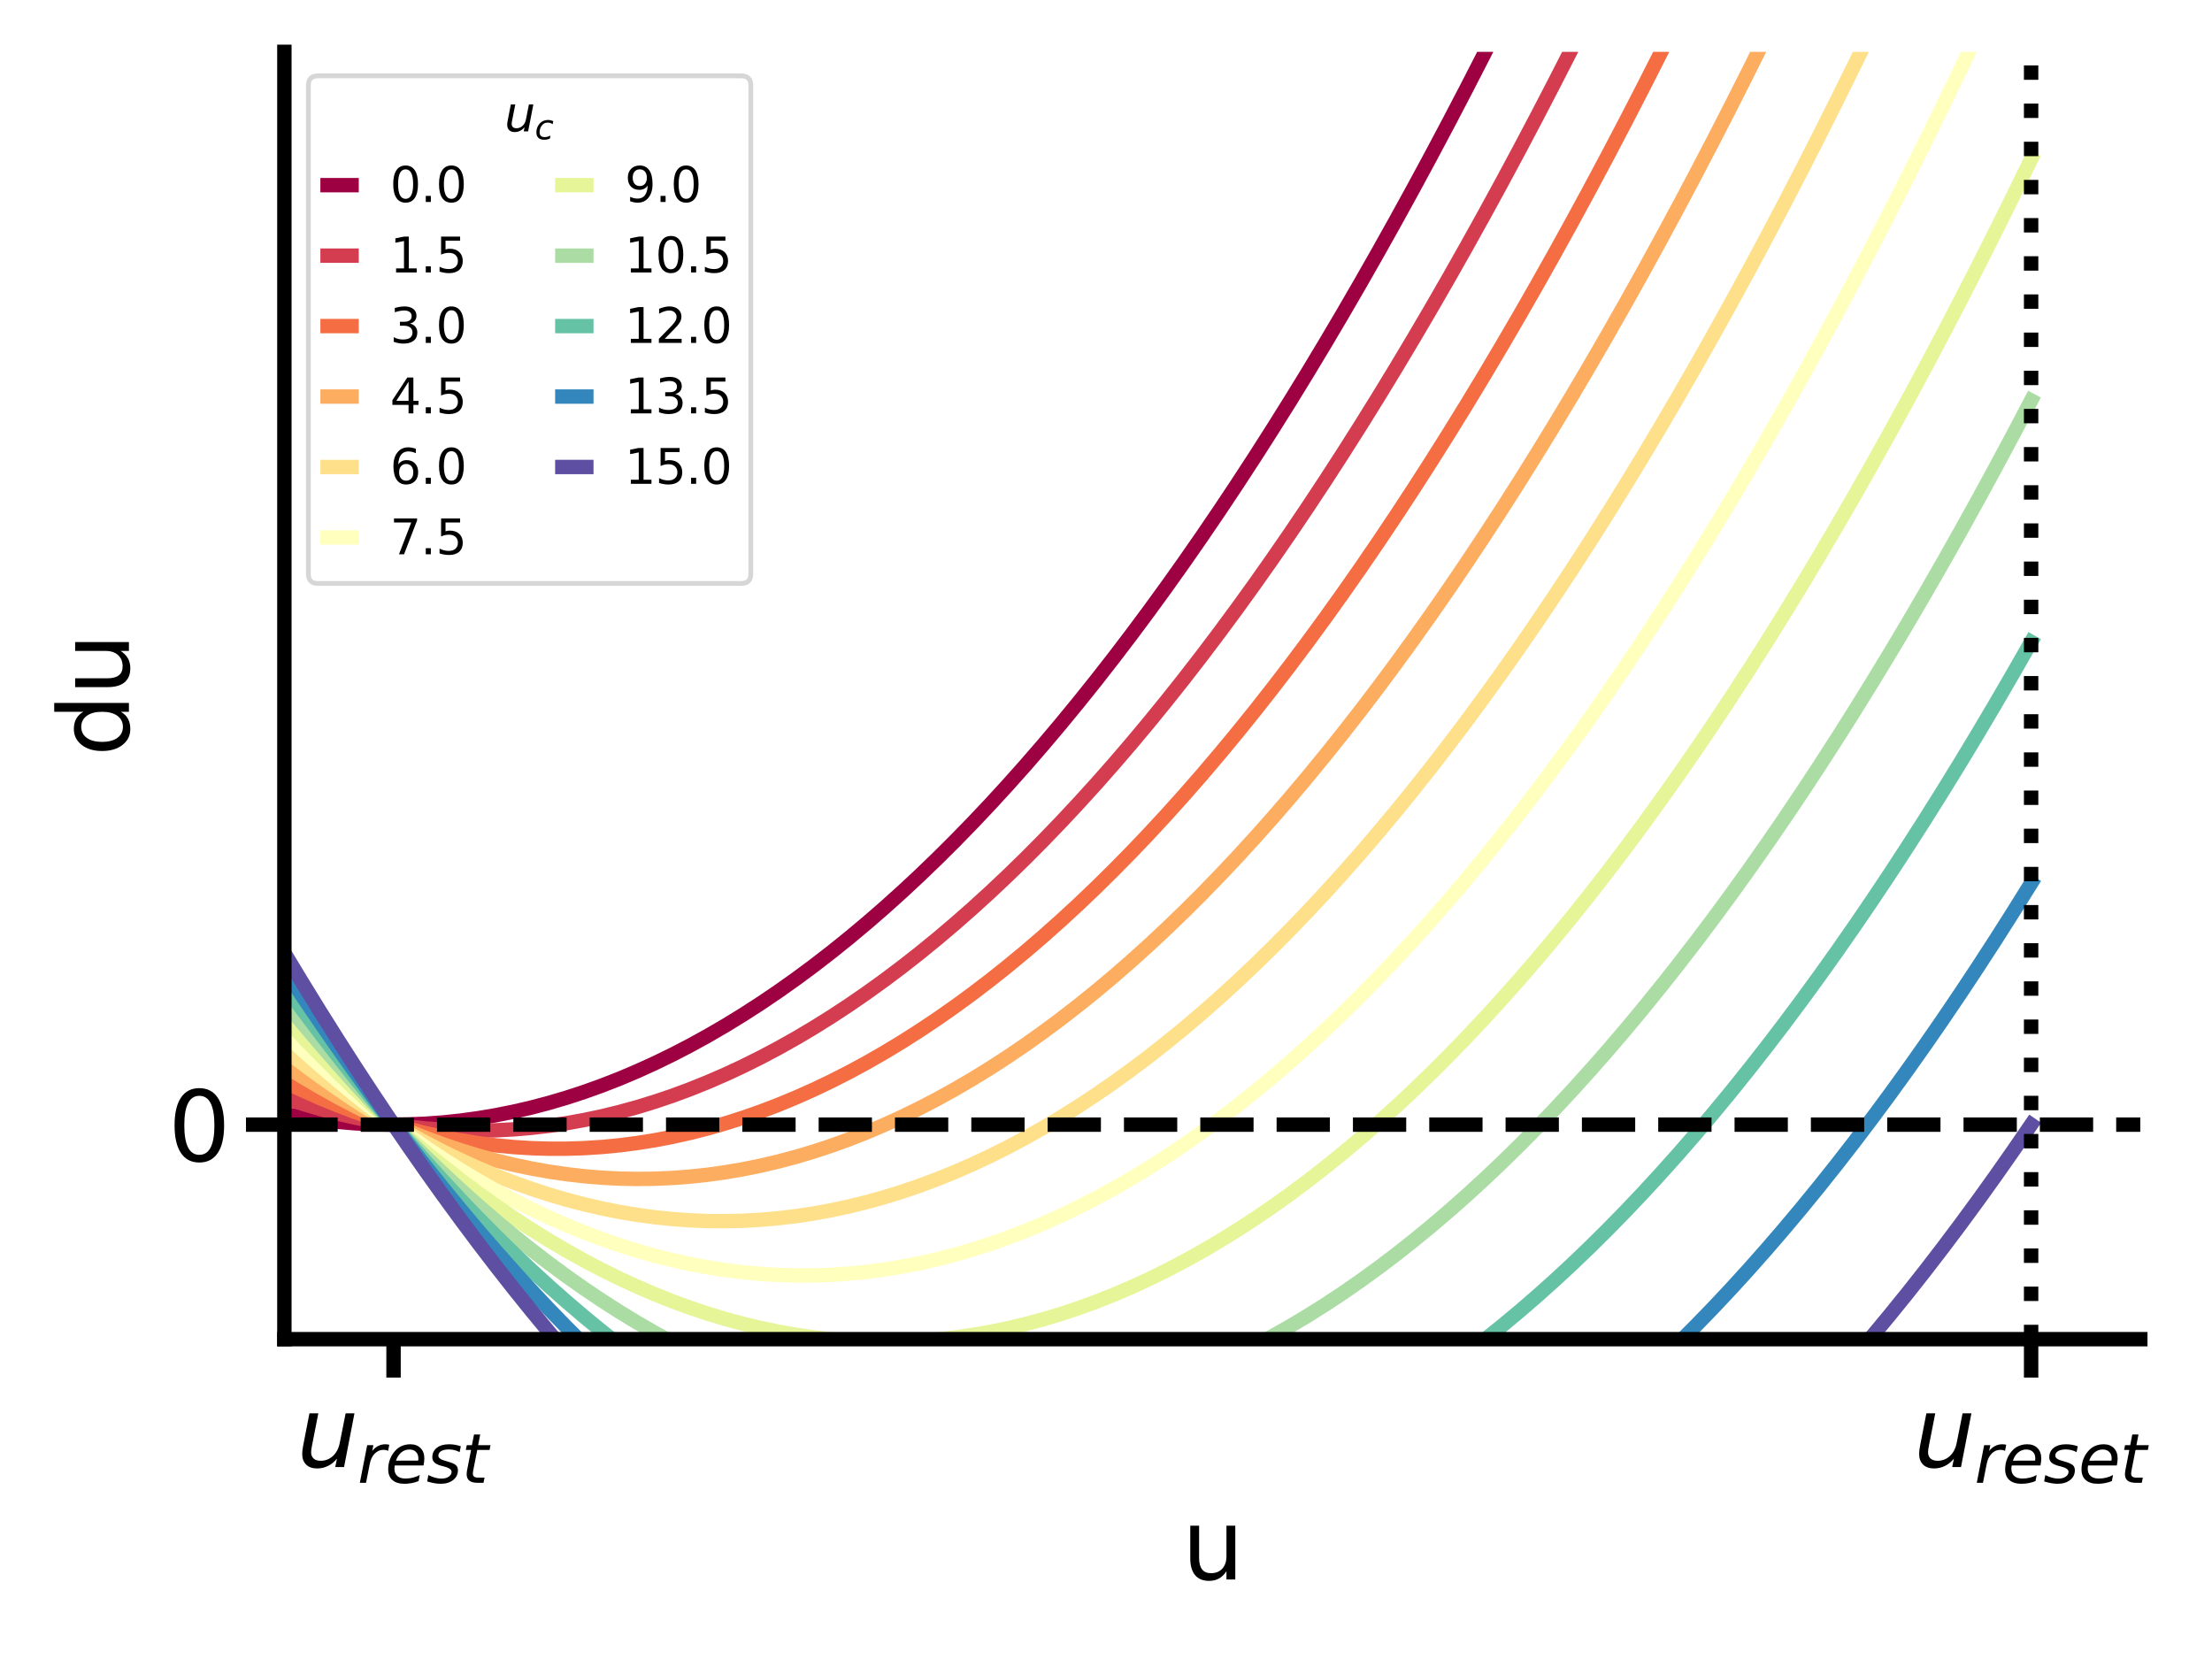 <?xml version="1.0" encoding="utf-8" standalone="no"?>
<!DOCTYPE svg PUBLIC "-//W3C//DTD SVG 1.1//EN"
  "http://www.w3.org/Graphics/SVG/1.1/DTD/svg11.dtd">
<svg height="345.6pt" version="1.1" viewBox="0 0 460.8 345.6" width="460.8pt" xmlns="http://www.w3.org/2000/svg" xmlns:xlink="http://www.w3.org/1999/xlink">
 <defs>
  <style type="text/css">*{stroke-linecap:butt;stroke-linejoin:round;}</style>
 </defs>
 <g id="figure_1">
  <g id="patch_1">
   <path d="M 0 345.6 
L 460.8 345.6 
L 460.8 0 
L 0 0 
z
" style="fill:#ffffff;"/>
  </g>
  <g id="axes_1">
   <g id="patch_2">
    <path d="M 59.24 278.98 
L 445.862 278.98 
L 445.862 10.8 
L 59.24 10.8 
z
" style="fill:#ffffff;"/>
   </g>
   <g id="matplotlib.axis_1">
    <g id="xtick_1">
     <g id="line2d_1">
      <defs>
       <path d="M 0 0 
L 0 8 
" id="mf091669f06" style="stroke:#000000;stroke-width:3;"/>
      </defs>
      <g>
       <use style="stroke:#000000;stroke-width:3;" x="81.982" xlink:href="#mf091669f06" y="278.98"/>
      </g>
     </g>
     <g id="text_1">
      <!-- $u_{rest}$ -->
      <g transform="translate(61.782 305.677)scale(0.2 -0.2)">
       <defs>
        <path d="M 428 1388 
L 838 3500 
L 1416 3500 
L 1006 1409 
Q 975 1256 961 1147 
Q 947 1038 947 966 
Q 947 700 1109 554 
Q 1272 409 1569 409 
Q 2031 409 2368 721 
Q 2706 1034 2809 1563 
L 3194 3500 
L 3769 3500 
L 3091 0 
L 2516 0 
L 2631 550 
Q 2388 244 2052 76 
Q 1716 -91 1338 -91 
Q 878 -91 622 161 
Q 366 413 366 863 
Q 366 956 381 1097 
Q 397 1238 428 1388 
z
" id="DejaVuSans-Oblique-75" transform="scale(0.016)"/>
        <path d="M 2853 2969 
Q 2766 3016 2653 3041 
Q 2541 3066 2413 3066 
Q 1953 3066 1609 2717 
Q 1266 2369 1153 1784 
L 800 0 
L 225 0 
L 909 3500 
L 1484 3500 
L 1375 2956 
Q 1603 3259 1920 3421 
Q 2238 3584 2597 3584 
Q 2691 3584 2781 3573 
Q 2872 3563 2963 3538 
L 2853 2969 
z
" id="DejaVuSans-Oblique-72" transform="scale(0.016)"/>
        <path d="M 3078 2063 
Q 3088 2113 3092 2166 
Q 3097 2219 3097 2272 
Q 3097 2653 2873 2875 
Q 2650 3097 2266 3097 
Q 1838 3097 1509 2826 
Q 1181 2556 1013 2059 
L 3078 2063 
z
M 3578 1613 
L 903 1613 
Q 884 1494 878 1425 
Q 872 1356 872 1306 
Q 872 872 1139 634 
Q 1406 397 1894 397 
Q 2269 397 2603 481 
Q 2938 566 3225 728 
L 3116 159 
Q 2806 34 2476 -28 
Q 2147 -91 1806 -91 
Q 1078 -91 686 257 
Q 294 606 294 1247 
Q 294 1794 489 2264 
Q 684 2734 1063 3103 
Q 1306 3334 1642 3459 
Q 1978 3584 2356 3584 
Q 2950 3584 3301 3228 
Q 3653 2872 3653 2272 
Q 3653 2128 3634 1964 
Q 3616 1800 3578 1613 
z
" id="DejaVuSans-Oblique-65" transform="scale(0.016)"/>
        <path d="M 3200 3397 
L 3091 2853 
Q 2863 2978 2609 3040 
Q 2356 3103 2088 3103 
Q 1634 3103 1373 2948 
Q 1113 2794 1113 2528 
Q 1113 2219 1719 2053 
Q 1766 2041 1788 2034 
L 1972 1978 
Q 2547 1819 2739 1644 
Q 2931 1469 2931 1166 
Q 2931 609 2489 259 
Q 2047 -91 1331 -91 
Q 1053 -91 747 -37 
Q 441 16 72 128 
L 184 722 
Q 500 559 806 475 
Q 1113 391 1394 391 
Q 1816 391 2080 572 
Q 2344 753 2344 1031 
Q 2344 1331 1650 1516 
L 1591 1531 
L 1394 1581 
Q 956 1697 753 1886 
Q 550 2075 550 2369 
Q 550 2928 970 3256 
Q 1391 3584 2113 3584 
Q 2397 3584 2667 3537 
Q 2938 3491 3200 3397 
z
" id="DejaVuSans-Oblique-73" transform="scale(0.016)"/>
        <path d="M 2706 3500 
L 2619 3053 
L 1472 3053 
L 1100 1153 
Q 1081 1047 1072 975 
Q 1063 903 1063 863 
Q 1063 663 1183 572 
Q 1303 481 1569 481 
L 2150 481 
L 2053 0 
L 1503 0 
Q 991 0 739 200 
Q 488 400 488 806 
Q 488 878 497 964 
Q 506 1050 525 1153 
L 897 3053 
L 409 3053 
L 500 3500 
L 978 3500 
L 1172 4494 
L 1747 4494 
L 1556 3500 
L 2706 3500 
z
" id="DejaVuSans-Oblique-74" transform="scale(0.016)"/>
       </defs>
       <use transform="translate(0 0.312)" xlink:href="#DejaVuSans-Oblique-75"/>
       <use transform="translate(63.379 -16.094)scale(0.7)" xlink:href="#DejaVuSans-Oblique-72"/>
       <use transform="translate(92.158 -16.094)scale(0.7)" xlink:href="#DejaVuSans-Oblique-65"/>
       <use transform="translate(135.225 -16.094)scale(0.7)" xlink:href="#DejaVuSans-Oblique-73"/>
       <use transform="translate(171.694 -16.094)scale(0.7)" xlink:href="#DejaVuSans-Oblique-74"/>
      </g>
     </g>
    </g>
    <g id="xtick_2">
     <g id="line2d_2">
      <g>
       <use style="stroke:#000000;stroke-width:3;" x="423.12" xlink:href="#mf091669f06" y="278.98"/>
      </g>
     </g>
     <g id="text_2">
      <!-- $u_{reset}$ -->
      <g transform="translate(398.62 305.677)scale(0.2 -0.2)">
       <use transform="translate(0 0.312)" xlink:href="#DejaVuSans-Oblique-75"/>
       <use transform="translate(63.379 -16.094)scale(0.7)" xlink:href="#DejaVuSans-Oblique-72"/>
       <use transform="translate(92.158 -16.094)scale(0.7)" xlink:href="#DejaVuSans-Oblique-65"/>
       <use transform="translate(135.225 -16.094)scale(0.7)" xlink:href="#DejaVuSans-Oblique-73"/>
       <use transform="translate(171.694 -16.094)scale(0.7)" xlink:href="#DejaVuSans-Oblique-65"/>
       <use transform="translate(214.761 -16.094)scale(0.7)" xlink:href="#DejaVuSans-Oblique-74"/>
      </g>
     </g>
    </g>
    <g id="text_3">
     <!-- u -->
     <g transform="translate(246.214 329.033)scale(0.2 -0.2)">
      <defs>
       <path d="M 544 1381 
L 544 3500 
L 1119 3500 
L 1119 1403 
Q 1119 906 1312 657 
Q 1506 409 1894 409 
Q 2359 409 2629 706 
Q 2900 1003 2900 1516 
L 2900 3500 
L 3475 3500 
L 3475 0 
L 2900 0 
L 2900 538 
Q 2691 219 2414 64 
Q 2138 -91 1772 -91 
Q 1169 -91 856 284 
Q 544 659 544 1381 
z
M 1991 3584 
L 1991 3584 
z
" id="DejaVuSans-75" transform="scale(0.016)"/>
      </defs>
      <use xlink:href="#DejaVuSans-75"/>
     </g>
    </g>
   </g>
   <g id="matplotlib.axis_2">
    <g id="ytick_1">
     <g id="line2d_3">
      <defs>
       <path d="M 0 0 
L -8 0 
" id="mc0177df0dc" style="stroke:#000000;stroke-width:3;"/>
      </defs>
      <g>
       <use style="stroke:#000000;stroke-width:3;" x="59.24" xlink:href="#mc0177df0dc" y="234.283"/>
      </g>
     </g>
     <g id="text_4">
      <!-- 0 -->
      <g transform="translate(35.015 241.882)scale(0.2 -0.2)">
       <defs>
        <path d="M 2034 4250 
Q 1547 4250 1301 3770 
Q 1056 3291 1056 2328 
Q 1056 1369 1301 889 
Q 1547 409 2034 409 
Q 2525 409 2770 889 
Q 3016 1369 3016 2328 
Q 3016 3291 2770 3770 
Q 2525 4250 2034 4250 
z
M 2034 4750 
Q 2819 4750 3233 4129 
Q 3647 3509 3647 2328 
Q 3647 1150 3233 529 
Q 2819 -91 2034 -91 
Q 1250 -91 836 529 
Q 422 1150 422 2328 
Q 422 3509 836 4129 
Q 1250 4750 2034 4750 
z
" id="DejaVuSans-30" transform="scale(0.016)"/>
       </defs>
       <use xlink:href="#DejaVuSans-30"/>
      </g>
     </g>
    </g>
    <g id="text_5">
     <!-- du -->
     <g transform="translate(26.856 157.576)rotate(-90)scale(0.2 -0.2)">
      <defs>
       <path d="M 2906 2969 
L 2906 4863 
L 3481 4863 
L 3481 0 
L 2906 0 
L 2906 525 
Q 2725 213 2448 61 
Q 2172 -91 1784 -91 
Q 1150 -91 751 415 
Q 353 922 353 1747 
Q 353 2572 751 3078 
Q 1150 3584 1784 3584 
Q 2172 3584 2448 3432 
Q 2725 3281 2906 2969 
z
M 947 1747 
Q 947 1113 1208 752 
Q 1469 391 1925 391 
Q 2381 391 2643 752 
Q 2906 1113 2906 1747 
Q 2906 2381 2643 2742 
Q 2381 3103 1925 3103 
Q 1469 3103 1208 2742 
Q 947 2381 947 1747 
z
" id="DejaVuSans-64" transform="scale(0.016)"/>
      </defs>
      <use xlink:href="#DejaVuSans-64"/>
      <use x="63.477" xlink:href="#DejaVuSans-75"/>
     </g>
    </g>
   </g>
   <g id="line2d_4">
    <path clip-path="url(#p992a77f3e4)" d="M 59.24 232.048 
L 62.916 232.712 
L 66.591 233.26 
L 70.267 233.69 
L 73.942 234.004 
L 77.618 234.201 
L 81.293 234.281 
L 84.969 234.245 
L 88.644 234.092 
L 92.32 233.822 
L 95.996 233.435 
L 99.671 232.931 
L 103.347 232.311 
L 107.022 231.574 
L 110.698 230.721 
L 114.373 229.75 
L 118.049 228.663 
L 121.724 227.459 
L 125.4 226.138 
L 129.076 224.701 
L 132.751 223.147 
L 136.427 221.476 
L 140.102 219.688 
L 143.778 217.784 
L 147.453 215.762 
L 151.129 213.624 
L 154.804 211.37 
L 158.48 208.998 
L 162.156 206.51 
L 165.831 203.905 
L 169.507 201.184 
L 173.182 198.345 
L 176.858 195.39 
L 180.533 192.318 
L 184.209 189.129 
L 187.884 185.824 
L 191.56 182.402 
L 195.236 178.863 
L 198.911 175.207 
L 202.587 171.435 
L 206.262 167.546 
L 209.938 163.54 
L 213.613 159.417 
L 217.289 155.178 
L 220.964 150.822 
L 224.64 146.349 
L 228.316 141.76 
L 231.991 137.053 
L 235.667 132.23 
L 239.342 127.29 
L 243.018 122.234 
L 246.693 117.06 
L 250.369 111.77 
L 254.044 106.363 
L 257.72 100.84 
L 261.396 95.199 
L 265.071 89.442 
L 268.747 83.569 
L 272.422 77.578 
L 276.098 71.471 
L 279.773 65.247 
L 283.449 58.906 
L 287.124 52.448 
L 290.8 45.874 
L 294.476 39.183 
L 298.151 32.375 
L 301.827 25.451 
L 305.502 18.409 
L 309.178 11.251 
L 312.853 3.976 
L 315.328 -1 
" style="fill:none;stroke:#9e0142;stroke-linecap:square;stroke-width:3;"/>
   </g>
   <g id="line2d_5">
    <path clip-path="url(#p992a77f3e4)" d="M 59.24 228.696 
L 62.916 229.902 
L 66.591 230.991 
L 70.267 231.963 
L 73.942 232.819 
L 77.618 233.558 
L 81.293 234.18 
L 84.969 234.685 
L 88.644 235.074 
L 92.32 235.345 
L 95.996 235.5 
L 99.671 235.539 
L 103.347 235.46 
L 107.022 235.265 
L 110.698 234.953 
L 114.373 234.524 
L 118.049 233.979 
L 121.724 233.317 
L 125.4 232.538 
L 129.076 231.642 
L 132.751 230.63 
L 136.427 229.501 
L 140.102 228.255 
L 143.778 226.892 
L 147.453 225.413 
L 151.129 223.817 
L 154.804 222.104 
L 158.48 220.274 
L 162.156 218.328 
L 165.831 216.265 
L 169.507 214.085 
L 173.182 211.788 
L 176.858 209.375 
L 180.533 206.845 
L 184.209 204.198 
L 187.884 201.434 
L 191.56 198.554 
L 195.236 195.557 
L 198.911 192.443 
L 202.587 189.212 
L 206.262 185.865 
L 209.938 182.401 
L 213.613 178.82 
L 217.289 175.122 
L 220.964 171.308 
L 224.64 167.377 
L 228.316 163.329 
L 231.991 159.164 
L 235.667 154.883 
L 239.342 150.485 
L 243.018 145.97 
L 246.693 141.339 
L 250.369 136.59 
L 254.044 131.725 
L 257.72 126.744 
L 261.396 121.645 
L 265.071 116.43 
L 268.747 111.098 
L 272.422 105.649 
L 276.098 100.083 
L 279.773 94.401 
L 283.449 88.602 
L 287.124 82.686 
L 290.8 76.654 
L 294.476 70.504 
L 298.151 64.238 
L 301.827 57.856 
L 305.502 51.356 
L 309.178 44.74 
L 312.853 38.007 
L 316.529 31.157 
L 320.204 24.191 
L 323.88 17.107 
L 327.556 9.907 
L 331.231 2.591 
L 333.007 -1 
" style="fill:none;stroke:#d43d4f;stroke-linecap:square;stroke-width:3;"/>
   </g>
   <g id="line2d_6">
    <path clip-path="url(#p992a77f3e4)" d="M 59.24 225.344 
L 62.916 227.092 
L 66.591 228.722 
L 70.267 230.236 
L 73.942 231.634 
L 77.618 232.914 
L 81.293 234.078 
L 84.969 235.125 
L 88.644 236.056 
L 92.32 236.869 
L 95.996 237.566 
L 99.671 238.146 
L 103.347 238.609 
L 107.022 238.956 
L 110.698 239.186 
L 114.373 239.299 
L 118.049 239.295 
L 121.724 239.175 
L 125.4 238.938 
L 129.076 238.584 
L 132.751 238.113 
L 136.427 237.526 
L 140.102 236.822 
L 143.778 236.001 
L 147.453 235.063 
L 151.129 234.009 
L 154.804 232.838 
L 158.48 231.55 
L 162.156 230.145 
L 165.831 228.624 
L 169.507 226.986 
L 173.182 225.231 
L 176.858 223.359 
L 180.533 221.371 
L 184.209 219.266 
L 187.884 217.044 
L 191.56 214.705 
L 195.236 212.25 
L 198.911 209.678 
L 202.587 206.989 
L 206.262 204.184 
L 209.938 201.261 
L 213.613 198.222 
L 217.289 195.066 
L 220.964 191.794 
L 224.64 188.405 
L 228.316 184.899 
L 231.991 181.276 
L 235.667 177.536 
L 239.342 173.68 
L 243.018 169.707 
L 246.693 165.617 
L 250.369 161.411 
L 254.044 157.087 
L 257.72 152.647 
L 261.396 148.091 
L 265.071 143.417 
L 268.747 138.627 
L 272.422 133.72 
L 276.098 128.696 
L 279.773 123.555 
L 283.449 118.298 
L 287.124 112.924 
L 290.8 107.433 
L 294.476 101.826 
L 298.151 96.102 
L 301.827 90.261 
L 305.502 84.303 
L 309.178 78.229 
L 312.853 72.037 
L 316.529 65.729 
L 320.204 59.305 
L 323.88 52.763 
L 327.556 46.105 
L 331.231 39.33 
L 334.907 32.438 
L 338.582 25.43 
L 342.258 18.305 
L 345.933 11.063 
L 349.609 3.704 
L 351.922 -1 
" style="fill:none;stroke:#f46d43;stroke-linecap:square;stroke-width:3;"/>
   </g>
   <g id="line2d_7">
    <path clip-path="url(#p992a77f3e4)" d="M 59.24 221.992 
L 62.916 224.281 
L 66.591 226.454 
L 70.267 228.51 
L 73.942 230.449 
L 77.618 232.271 
L 81.293 233.977 
L 84.969 235.565 
L 88.644 237.037 
L 92.32 238.393 
L 95.996 239.631 
L 99.671 240.753 
L 103.347 241.758 
L 107.022 242.647 
L 110.698 243.418 
L 114.373 244.073 
L 118.049 244.611 
L 121.724 245.033 
L 125.4 245.337 
L 129.076 245.525 
L 132.751 245.596 
L 136.427 245.551 
L 140.102 245.389 
L 143.778 245.109 
L 147.453 244.714 
L 151.129 244.201 
L 154.804 243.572 
L 158.48 242.826 
L 162.156 241.963 
L 165.831 240.983 
L 169.507 239.887 
L 173.182 238.674 
L 176.858 237.344 
L 180.533 235.897 
L 184.209 234.334 
L 187.884 232.654 
L 191.56 230.857 
L 195.236 228.944 
L 198.911 226.913 
L 202.587 224.766 
L 206.262 222.503 
L 209.938 220.122 
L 213.613 217.625 
L 217.289 215.011 
L 220.964 212.28 
L 224.64 209.432 
L 228.316 206.468 
L 231.991 203.387 
L 235.667 200.189 
L 239.342 196.875 
L 243.018 193.444 
L 246.693 189.896 
L 250.369 186.231 
L 254.044 182.449 
L 257.72 178.551 
L 261.396 174.536 
L 265.071 170.404 
L 268.747 166.156 
L 272.422 161.791 
L 276.098 157.309 
L 279.773 152.71 
L 283.449 147.994 
L 287.124 143.162 
L 290.8 138.213 
L 294.476 133.147 
L 298.151 127.965 
L 301.827 122.666 
L 305.502 117.25 
L 309.178 111.717 
L 312.853 106.068 
L 316.529 100.302 
L 320.204 94.419 
L 323.88 88.419 
L 327.556 82.302 
L 331.231 76.069 
L 334.907 69.719 
L 338.582 63.253 
L 342.258 56.669 
L 345.933 49.969 
L 349.609 43.152 
L 353.284 36.219 
L 356.96 29.168 
L 360.636 22.001 
L 364.311 14.717 
L 367.987 7.316 
L 371.662 -0.201 
L 372.047 -1 
" style="fill:none;stroke:#fdad60;stroke-linecap:square;stroke-width:3;"/>
   </g>
   <g id="line2d_8">
    <path clip-path="url(#p992a77f3e4)" d="M 59.24 218.639 
L 62.916 221.471 
L 66.591 224.185 
L 70.267 226.783 
L 73.942 229.263 
L 77.618 231.628 
L 81.293 233.875 
L 84.969 236.006 
L 88.644 238.019 
L 92.32 239.917 
L 95.996 241.697 
L 99.671 243.361 
L 103.347 244.908 
L 107.022 246.338 
L 110.698 247.651 
L 114.373 248.848 
L 118.049 249.928 
L 121.724 250.891 
L 125.4 251.737 
L 129.076 252.467 
L 132.751 253.08 
L 136.427 253.576 
L 140.102 253.955 
L 143.778 254.218 
L 147.453 254.364 
L 151.129 254.393 
L 154.804 254.306 
L 158.48 254.101 
L 162.156 253.78 
L 165.831 253.342 
L 169.507 252.788 
L 173.182 252.117 
L 176.858 251.329 
L 180.533 250.424 
L 184.209 249.402 
L 187.884 248.264 
L 191.56 247.009 
L 195.236 245.637 
L 198.911 244.149 
L 202.587 242.543 
L 206.262 240.821 
L 209.938 238.983 
L 213.613 237.027 
L 217.289 234.955 
L 220.964 232.766 
L 224.64 230.46 
L 228.316 228.038 
L 231.991 225.498 
L 235.667 222.842 
L 239.342 220.07 
L 243.018 217.18 
L 246.693 214.174 
L 250.369 211.051 
L 254.044 207.811 
L 257.72 204.455 
L 261.396 200.982 
L 265.071 197.392 
L 268.747 193.685 
L 272.422 189.861 
L 276.098 185.921 
L 279.773 181.864 
L 283.449 177.691 
L 287.124 173.4 
L 290.8 168.993 
L 294.476 164.469 
L 298.151 159.828 
L 301.827 155.071 
L 305.502 150.197 
L 309.178 145.206 
L 312.853 140.098 
L 316.529 134.874 
L 320.204 129.533 
L 323.88 124.075 
L 327.556 118.5 
L 331.231 112.809 
L 334.907 107 
L 338.582 101.076 
L 342.258 95.034 
L 345.933 88.876 
L 349.609 82.6 
L 353.284 76.208 
L 356.96 69.7 
L 360.636 63.074 
L 364.311 56.332 
L 367.987 49.473 
L 371.662 42.498 
L 375.338 35.406 
L 379.013 28.196 
L 382.689 20.871 
L 386.364 13.428 
L 390.04 5.869 
L 393.329 -1 
" style="fill:none;stroke:#fee08b;stroke-linecap:square;stroke-width:3;"/>
   </g>
   <g id="line2d_9">
    <path clip-path="url(#p992a77f3e4)" d="M 59.24 215.287 
L 62.916 218.66 
L 66.591 221.916 
L 70.267 225.056 
L 73.942 228.078 
L 77.618 230.984 
L 81.293 233.773 
L 84.969 236.446 
L 88.644 239.001 
L 92.32 241.44 
L 95.996 243.763 
L 99.671 245.968 
L 103.347 248.057 
L 107.022 250.029 
L 110.698 251.884 
L 114.373 253.622 
L 118.049 255.244 
L 121.724 256.749 
L 125.4 258.137 
L 129.076 259.408 
L 132.751 260.563 
L 136.427 261.601 
L 140.102 262.522 
L 143.778 263.327 
L 147.453 264.014 
L 151.129 264.585 
L 154.804 265.04 
L 158.48 265.377 
L 162.156 265.598 
L 165.831 265.702 
L 169.507 265.689 
L 173.182 265.559 
L 176.858 265.313 
L 180.533 264.95 
L 184.209 264.47 
L 187.884 263.874 
L 191.56 263.161 
L 195.236 262.331 
L 198.911 261.384 
L 202.587 260.32 
L 206.262 259.14 
L 209.938 257.843 
L 213.613 256.43 
L 217.289 254.899 
L 220.964 253.252 
L 224.64 251.488 
L 228.316 249.607 
L 231.991 247.61 
L 235.667 245.495 
L 239.342 243.265 
L 243.018 240.917 
L 246.693 238.452 
L 250.369 235.871 
L 254.044 233.173 
L 257.72 230.359 
L 261.396 227.427 
L 265.071 224.379 
L 268.747 221.214 
L 272.422 217.932 
L 276.098 214.534 
L 279.773 211.019 
L 283.449 207.387 
L 287.124 203.638 
L 290.8 199.773 
L 294.476 195.791 
L 298.151 191.692 
L 301.827 187.476 
L 305.502 183.144 
L 309.178 178.694 
L 312.853 174.129 
L 316.529 169.446 
L 320.204 164.647 
L 323.88 159.73 
L 327.556 154.698 
L 331.231 149.548 
L 334.907 144.282 
L 338.582 138.898 
L 342.258 133.399 
L 345.933 127.782 
L 349.609 122.049 
L 353.284 116.198 
L 356.96 110.232 
L 360.636 104.148 
L 364.311 97.948 
L 367.987 91.631 
L 371.662 85.197 
L 375.338 78.646 
L 379.013 71.979 
L 382.689 65.195 
L 386.364 58.294 
L 390.04 51.276 
L 393.716 44.142 
L 397.391 36.891 
L 401.067 29.523 
L 404.742 22.039 
L 408.418 14.437 
L 412.093 6.719 
L 415.715 -1 
" style="fill:none;stroke:#ffffbe;stroke-linecap:square;stroke-width:3;"/>
   </g>
   <g id="line2d_10">
    <path clip-path="url(#p992a77f3e4)" d="M 59.24 211.935 
L 62.916 215.85 
L 66.591 219.648 
L 70.267 223.329 
L 73.942 226.893 
L 77.618 230.341 
L 81.293 233.672 
L 84.969 236.886 
L 88.644 239.983 
L 92.32 242.964 
L 95.996 245.828 
L 99.671 248.575 
L 103.347 251.206 
L 107.022 253.719 
L 110.698 256.116 
L 114.373 258.397 
L 118.049 260.56 
L 121.724 262.607 
L 125.4 264.537 
L 129.076 266.35 
L 132.751 268.046 
L 136.427 269.626 
L 140.102 271.089 
L 143.778 272.435 
L 147.453 273.665 
L 151.129 274.778 
L 154.804 275.774 
L 158.48 276.653 
L 162.156 277.415 
L 165.831 278.061 
L 169.507 278.59 
L 173.182 279.002 
L 176.858 279.298 
L 180.533 279.477 
L 184.209 279.539 
L 187.884 279.484 
L 191.56 279.312 
L 195.236 279.024 
L 198.911 278.619 
L 202.587 278.098 
L 206.262 277.459 
L 209.938 276.704 
L 213.613 275.832 
L 217.289 274.843 
L 220.964 273.738 
L 224.64 272.516 
L 228.316 271.177 
L 231.991 269.721 
L 235.667 268.149 
L 239.342 266.459 
L 243.018 264.653 
L 246.693 262.731 
L 250.369 260.691 
L 254.044 258.535 
L 257.72 256.262 
L 261.396 253.873 
L 265.071 251.366 
L 268.747 248.743 
L 272.422 246.003 
L 276.098 243.147 
L 279.773 240.173 
L 283.449 237.083 
L 287.124 233.876 
L 290.8 230.552 
L 294.476 227.112 
L 298.151 223.555 
L 301.827 219.881 
L 305.502 216.09 
L 309.178 212.183 
L 312.853 208.159 
L 316.529 204.018 
L 320.204 199.761 
L 323.88 195.386 
L 327.556 190.895 
L 331.231 186.287 
L 334.907 181.563 
L 338.582 176.721 
L 342.258 171.763 
L 345.933 166.688 
L 349.609 161.497 
L 353.284 156.188 
L 356.96 150.763 
L 360.636 145.222 
L 364.311 139.563 
L 367.987 133.788 
L 371.662 127.896 
L 375.338 121.887 
L 379.013 115.761 
L 382.689 109.519 
L 386.364 103.16 
L 390.04 96.684 
L 393.716 90.092 
L 397.391 83.382 
L 401.067 76.556 
L 404.742 69.613 
L 408.418 62.554 
L 412.093 55.378 
L 415.769 48.085 
L 419.444 40.675 
L 423.12 33.148 
" style="fill:none;stroke:#e6f598;stroke-linecap:square;stroke-width:3;"/>
   </g>
   <g id="line2d_11">
    <path clip-path="url(#p992a77f3e4)" d="M 59.24 208.583 
L 62.916 213.039 
L 66.591 217.379 
L 70.267 221.602 
L 73.942 225.708 
L 77.618 229.697 
L 81.293 233.57 
L 84.969 237.326 
L 88.644 240.965 
L 92.32 244.488 
L 95.996 247.894 
L 99.671 251.183 
L 103.347 254.355 
L 107.022 257.41 
L 110.698 260.349 
L 114.373 263.171 
L 118.049 265.876 
L 121.724 268.465 
L 125.4 270.936 
L 129.076 273.291 
L 132.751 275.53 
L 136.427 277.651 
L 140.102 279.656 
L 143.778 281.544 
L 147.453 283.315 
L 151.129 284.97 
L 154.804 286.508 
L 158.48 287.929 
L 162.156 289.233 
L 165.831 290.42 
L 169.507 291.491 
L 173.182 292.445 
L 176.858 293.283 
L 180.533 294.003 
L 184.209 294.607 
L 187.884 295.094 
L 191.56 295.464 
L 195.236 295.718 
L 198.911 295.855 
L 202.587 295.875 
L 206.262 295.778 
L 209.938 295.565 
L 213.613 295.234 
L 217.289 294.787 
L 220.964 294.224 
L 224.64 293.543 
L 228.316 292.746 
L 231.991 291.832 
L 235.667 290.802 
L 239.342 289.654 
L 243.018 288.39 
L 246.693 287.009 
L 250.369 285.512 
L 254.044 283.897 
L 257.72 282.166 
L 261.396 280.318 
L 265.071 278.354 
L 268.747 276.272 
L 272.422 274.074 
L 276.098 271.759 
L 279.773 269.328 
L 283.449 266.779 
L 287.124 264.114 
L 290.8 261.332 
L 294.476 258.434 
L 298.151 255.418 
L 301.827 252.286 
L 305.502 249.037 
L 309.178 245.672 
L 312.853 242.189 
L 316.529 238.59 
L 320.204 234.874 
L 323.88 231.042 
L 327.556 227.093 
L 331.231 223.027 
L 334.907 218.844 
L 338.582 214.544 
L 342.258 210.128 
L 345.933 205.595 
L 349.609 200.945 
L 353.284 196.178 
L 356.96 191.295 
L 360.636 186.295 
L 364.311 181.178 
L 367.987 175.945 
L 371.662 170.594 
L 375.338 165.127 
L 379.013 159.544 
L 382.689 153.843 
L 386.364 148.026 
L 390.04 142.092 
L 393.716 136.041 
L 397.391 129.874 
L 401.067 123.589 
L 404.742 117.188 
L 408.418 110.671 
L 412.093 104.036 
L 415.769 97.285 
L 419.444 90.417 
L 423.12 83.432 
" style="fill:none;stroke:#aadca4;stroke-linecap:square;stroke-width:3;"/>
   </g>
   <g id="line2d_12">
    <path clip-path="url(#p992a77f3e4)" d="M 59.24 205.231 
L 62.916 210.229 
L 66.591 215.11 
L 70.267 219.875 
L 73.942 224.523 
L 77.618 229.054 
L 81.293 233.469 
L 84.969 237.766 
L 88.644 241.947 
L 92.32 246.012 
L 95.996 249.959 
L 99.671 253.79 
L 103.347 257.504 
L 107.022 261.101 
L 110.698 264.582 
L 114.373 267.945 
L 118.049 271.192 
L 121.724 274.323 
L 125.4 277.336 
L 129.076 280.233 
L 132.751 283.013 
L 136.427 285.676 
L 140.102 288.223 
L 143.778 290.653 
L 147.453 292.966 
L 151.129 295.162 
L 154.804 297.242 
L 158.48 299.204 
L 162.156 301.05 
L 165.831 302.78 
L 169.507 304.392 
L 173.182 305.888 
L 176.858 307.267 
L 180.533 308.529 
L 184.209 309.675 
L 187.884 310.704 
L 191.56 311.616 
L 195.236 312.411 
L 198.911 313.09 
L 202.587 313.652 
L 206.262 314.097 
L 209.938 314.425 
L 213.613 314.637 
L 217.289 314.732 
L 220.964 314.71 
L 224.64 314.571 
L 228.316 314.316 
L 231.991 313.944 
L 235.667 313.455 
L 239.342 312.849 
L 243.018 312.127 
L 246.693 311.288 
L 250.369 310.332 
L 254.044 309.259 
L 257.72 308.07 
L 261.396 306.764 
L 265.071 305.341 
L 268.747 303.801 
L 272.422 302.145 
L 276.098 300.372 
L 279.773 298.482 
L 283.449 296.475 
L 287.124 294.352 
L 290.8 292.112 
L 294.476 289.755 
L 298.151 287.282 
L 301.827 284.691 
L 305.502 281.984 
L 309.178 279.16 
L 312.853 276.22 
L 316.529 273.163 
L 320.204 269.988 
L 323.88 266.698 
L 327.556 263.29 
L 331.231 259.766 
L 334.907 256.125 
L 338.582 252.367 
L 342.258 248.492 
L 345.933 244.501 
L 349.609 240.393 
L 353.284 236.168 
L 356.96 231.827 
L 360.636 227.369 
L 364.311 222.794 
L 367.987 218.102 
L 371.662 213.293 
L 375.338 208.368 
L 379.013 203.326 
L 382.689 198.167 
L 386.364 192.892 
L 390.04 187.5 
L 393.716 181.991 
L 397.391 176.365 
L 401.067 170.622 
L 404.742 164.763 
L 408.418 158.787 
L 412.093 152.694 
L 415.769 146.485 
L 419.444 140.159 
L 423.12 133.716 
" style="fill:none;stroke:#66c2a5;stroke-linecap:square;stroke-width:3;"/>
   </g>
   <g id="line2d_13">
    <path clip-path="url(#p992a77f3e4)" d="M 59.24 201.878 
L 62.916 207.418 
L 66.591 212.841 
L 70.267 218.148 
L 73.942 223.338 
L 77.618 228.411 
L 81.293 233.367 
L 84.969 238.207 
L 88.644 242.929 
L 92.32 247.535 
L 95.996 252.025 
L 99.671 256.397 
L 103.347 260.653 
L 107.022 264.792 
L 110.698 268.814 
L 114.373 272.72 
L 118.049 276.509 
L 121.724 280.181 
L 125.4 283.736 
L 129.076 287.175 
L 132.751 290.496 
L 136.427 293.701 
L 140.102 296.79 
L 143.778 299.761 
L 147.453 302.616 
L 151.129 305.354 
L 154.804 307.975 
L 158.48 310.48 
L 162.156 312.868 
L 165.831 315.139 
L 169.507 317.293 
L 173.182 319.331 
L 176.858 321.252 
L 180.533 323.056 
L 184.209 324.743 
L 187.884 326.314 
L 191.56 327.768 
L 195.236 329.105 
L 198.911 330.325 
L 202.587 331.429 
L 206.262 332.416 
L 209.938 333.286 
L 213.613 334.039 
L 217.289 334.676 
L 220.964 335.196 
L 224.64 335.599 
L 228.316 335.885 
L 231.991 336.055 
L 235.667 336.108 
L 239.342 336.044 
L 243.018 335.863 
L 246.693 335.566 
L 250.369 335.152 
L 254.044 334.621 
L 257.72 333.974 
L 261.396 333.209 
L 265.071 332.328 
L 268.747 331.33 
L 272.422 330.216 
L 276.098 328.984 
L 279.773 327.636 
L 283.449 326.172 
L 287.124 324.59 
L 290.8 322.892 
L 294.476 321.077 
L 298.151 319.145 
L 301.827 317.096 
L 305.502 314.931 
L 309.178 312.649 
L 312.853 310.25 
L 316.529 307.735 
L 320.204 305.102 
L 323.88 302.353 
L 327.556 299.488 
L 331.231 296.505 
L 334.907 293.406 
L 338.582 290.19 
L 342.258 286.857 
L 345.933 283.408 
L 349.609 279.841 
L 353.284 276.158 
L 356.96 272.359 
L 360.636 268.442 
L 364.311 264.409 
L 367.987 260.259 
L 371.662 255.992 
L 375.338 251.609 
L 379.013 247.108 
L 382.689 242.492 
L 386.364 237.758 
L 390.04 232.907 
L 393.716 227.94 
L 397.391 222.856 
L 401.067 217.655 
L 404.742 212.338 
L 408.418 206.904 
L 412.093 201.353 
L 415.769 195.685 
L 419.444 189.901 
L 423.12 184 
" style="fill:none;stroke:#3387bc;stroke-linecap:square;stroke-width:3;"/>
   </g>
   <g id="line2d_14">
    <path clip-path="url(#p992a77f3e4)" d="M 59.24 198.526 
L 62.916 204.608 
L 66.591 210.573 
L 70.267 216.421 
L 73.942 222.153 
L 77.618 227.767 
L 81.293 233.265 
L 84.969 238.647 
L 88.644 243.911 
L 92.32 249.059 
L 95.996 254.09 
L 99.671 259.004 
L 103.347 263.802 
L 107.022 268.483 
L 110.698 273.047 
L 114.373 277.494 
L 118.049 281.825 
L 121.724 286.039 
L 125.4 290.136 
L 129.076 294.116 
L 132.751 297.98 
L 136.427 301.726 
L 140.102 305.357 
L 143.778 308.87 
L 147.453 312.266 
L 151.129 315.546 
L 154.804 318.709 
L 158.48 321.756 
L 162.156 324.685 
L 165.831 327.498 
L 169.507 330.194 
L 173.182 332.774 
L 176.858 335.236 
L 180.533 337.582 
L 184.209 339.811 
L 187.884 341.924 
L 191.56 343.919 
L 195.236 345.798 
L 196.908 346.6 
M 308.201 346.6 
L 309.178 346.138 
L 312.853 344.281 
L 316.529 342.307 
L 320.204 340.216 
L 323.88 338.009 
L 327.556 335.685 
L 331.231 333.244 
L 334.907 330.687 
L 338.582 328.013 
L 342.258 325.222 
L 345.933 322.314 
L 349.609 319.29 
L 353.284 316.148 
L 356.96 312.89 
L 360.636 309.516 
L 364.311 306.024 
L 367.987 302.416 
L 371.662 298.691 
L 375.338 294.849 
L 379.013 290.891 
L 382.689 286.816 
L 386.364 282.624 
L 390.04 278.315 
L 393.716 273.89 
L 397.391 269.347 
L 401.067 264.689 
L 404.742 259.913 
L 408.418 255.02 
L 412.093 250.011 
L 415.769 244.885 
L 419.444 239.643 
L 423.12 234.283 
" style="fill:none;stroke:#5e4fa2;stroke-linecap:square;stroke-width:3;"/>
   </g>
   <g id="line2d_15">
    <path clip-path="url(#p992a77f3e4)" d="M 423.12 278.98 
L 423.12 10.8 
" style="fill:none;stroke:#000000;stroke-dasharray:3,4.95;stroke-dashoffset:0;stroke-width:3;"/>
   </g>
   <g id="line2d_16">
    <path clip-path="url(#p992a77f3e4)" d="M 59.24 234.283 
L 445.862 234.283 
" style="fill:none;stroke:#000000;stroke-dasharray:11.1,4.8;stroke-dashoffset:0;stroke-width:3;"/>
   </g>
   <g id="patch_3">
    <path d="M 59.24 278.98 
L 59.24 10.8 
" style="fill:none;stroke:#000000;stroke-linecap:square;stroke-linejoin:miter;stroke-width:3;"/>
   </g>
   <g id="patch_4">
    <path d="M 59.24 278.98 
L 445.862 278.98 
" style="fill:none;stroke:#000000;stroke-linecap:square;stroke-linejoin:miter;stroke-width:3;"/>
   </g>
   <g id="legend_1">
    <g id="patch_5">
     <path d="M 66.24 121.547 
L 154.409 121.547 
Q 156.409 121.547 156.409 119.547 
L 156.409 17.8 
Q 156.409 15.8 154.409 15.8 
L 66.24 15.8 
Q 64.24 15.8 64.24 17.8 
L 64.24 119.547 
Q 64.24 121.547 66.24 121.547 
z
" style="fill:#ffffff;opacity:0.8;stroke:#cccccc;stroke-linejoin:miter;"/>
    </g>
    <g id="text_6">
     <!-- $u_c$ -->
     <g transform="translate(105.074 27.398)scale(0.1 -0.1)">
      <defs>
       <path d="M 3431 3366 
L 3316 2797 
Q 3109 2947 2876 3022 
Q 2644 3097 2394 3097 
Q 2119 3097 1870 3000 
Q 1622 2903 1453 2725 
Q 1184 2453 1037 2087 
Q 891 1722 891 1331 
Q 891 859 1127 628 
Q 1363 397 1844 397 
Q 2081 397 2348 469 
Q 2616 541 2906 684 
L 2797 116 
Q 2547 13 2283 -39 
Q 2019 -91 1741 -91 
Q 1044 -91 669 257 
Q 294 606 294 1253 
Q 294 1797 489 2255 
Q 684 2713 1069 3078 
Q 1331 3328 1684 3456 
Q 2038 3584 2456 3584 
Q 2700 3584 2940 3529 
Q 3181 3475 3431 3366 
z
" id="DejaVuSans-Oblique-63" transform="scale(0.016)"/>
      </defs>
      <use transform="translate(0 0.312)" xlink:href="#DejaVuSans-Oblique-75"/>
      <use transform="translate(63.379 -16.094)scale(0.7)" xlink:href="#DejaVuSans-Oblique-63"/>
     </g>
    </g>
    <g id="line2d_17">
     <path d="M 68.24 38.577 
L 73.24 38.577 
" style="fill:none;stroke:#9e0142;stroke-linecap:square;stroke-width:3;"/>
    </g>
    <g id="line2d_18"/>
    <g id="text_7">
     <!-- 0.0 -->
     <g transform="translate(81.24 42.077)scale(0.1 -0.1)">
      <defs>
       <path d="M 684 794 
L 1344 794 
L 1344 0 
L 684 0 
L 684 794 
z
" id="DejaVuSans-2e" transform="scale(0.016)"/>
      </defs>
      <use xlink:href="#DejaVuSans-30"/>
      <use x="63.623" xlink:href="#DejaVuSans-2e"/>
      <use x="95.41" xlink:href="#DejaVuSans-30"/>
     </g>
    </g>
    <g id="line2d_19">
     <path d="M 68.24 53.255 
L 73.24 53.255 
" style="fill:none;stroke:#d43d4f;stroke-linecap:square;stroke-width:3;"/>
    </g>
    <g id="line2d_20"/>
    <g id="text_8">
     <!-- 1.5 -->
     <g transform="translate(81.24 56.755)scale(0.1 -0.1)">
      <defs>
       <path d="M 794 531 
L 1825 531 
L 1825 4091 
L 703 3866 
L 703 4441 
L 1819 4666 
L 2450 4666 
L 2450 531 
L 3481 531 
L 3481 0 
L 794 0 
L 794 531 
z
" id="DejaVuSans-31" transform="scale(0.016)"/>
       <path d="M 691 4666 
L 3169 4666 
L 3169 4134 
L 1269 4134 
L 1269 2991 
Q 1406 3038 1543 3061 
Q 1681 3084 1819 3084 
Q 2600 3084 3056 2656 
Q 3513 2228 3513 1497 
Q 3513 744 3044 326 
Q 2575 -91 1722 -91 
Q 1428 -91 1123 -41 
Q 819 9 494 109 
L 494 744 
Q 775 591 1075 516 
Q 1375 441 1709 441 
Q 2250 441 2565 725 
Q 2881 1009 2881 1497 
Q 2881 1984 2565 2268 
Q 2250 2553 1709 2553 
Q 1456 2553 1204 2497 
Q 953 2441 691 2322 
L 691 4666 
z
" id="DejaVuSans-35" transform="scale(0.016)"/>
      </defs>
      <use xlink:href="#DejaVuSans-31"/>
      <use x="63.623" xlink:href="#DejaVuSans-2e"/>
      <use x="95.41" xlink:href="#DejaVuSans-35"/>
     </g>
    </g>
    <g id="line2d_21">
     <path d="M 68.24 67.933 
L 73.24 67.933 
" style="fill:none;stroke:#f46d43;stroke-linecap:square;stroke-width:3;"/>
    </g>
    <g id="line2d_22"/>
    <g id="text_9">
     <!-- 3.0 -->
     <g transform="translate(81.24 71.433)scale(0.1 -0.1)">
      <defs>
       <path d="M 2597 2516 
Q 3050 2419 3304 2112 
Q 3559 1806 3559 1356 
Q 3559 666 3084 287 
Q 2609 -91 1734 -91 
Q 1441 -91 1130 -33 
Q 819 25 488 141 
L 488 750 
Q 750 597 1062 519 
Q 1375 441 1716 441 
Q 2309 441 2620 675 
Q 2931 909 2931 1356 
Q 2931 1769 2642 2001 
Q 2353 2234 1838 2234 
L 1294 2234 
L 1294 2753 
L 1863 2753 
Q 2328 2753 2575 2939 
Q 2822 3125 2822 3475 
Q 2822 3834 2567 4026 
Q 2313 4219 1838 4219 
Q 1578 4219 1281 4162 
Q 984 4106 628 3988 
L 628 4550 
Q 988 4650 1302 4700 
Q 1616 4750 1894 4750 
Q 2613 4750 3031 4423 
Q 3450 4097 3450 3541 
Q 3450 3153 3228 2886 
Q 3006 2619 2597 2516 
z
" id="DejaVuSans-33" transform="scale(0.016)"/>
      </defs>
      <use xlink:href="#DejaVuSans-33"/>
      <use x="63.623" xlink:href="#DejaVuSans-2e"/>
      <use x="95.41" xlink:href="#DejaVuSans-30"/>
     </g>
    </g>
    <g id="line2d_23">
     <path d="M 68.24 82.611 
L 73.24 82.611 
" style="fill:none;stroke:#fdad60;stroke-linecap:square;stroke-width:3;"/>
    </g>
    <g id="line2d_24"/>
    <g id="text_10">
     <!-- 4.5 -->
     <g transform="translate(81.24 86.111)scale(0.1 -0.1)">
      <defs>
       <path d="M 2419 4116 
L 825 1625 
L 2419 1625 
L 2419 4116 
z
M 2253 4666 
L 3047 4666 
L 3047 1625 
L 3713 1625 
L 3713 1100 
L 3047 1100 
L 3047 0 
L 2419 0 
L 2419 1100 
L 313 1100 
L 313 1709 
L 2253 4666 
z
" id="DejaVuSans-34" transform="scale(0.016)"/>
      </defs>
      <use xlink:href="#DejaVuSans-34"/>
      <use x="63.623" xlink:href="#DejaVuSans-2e"/>
      <use x="95.41" xlink:href="#DejaVuSans-35"/>
     </g>
    </g>
    <g id="line2d_25">
     <path d="M 68.24 97.289 
L 73.24 97.289 
" style="fill:none;stroke:#fee08b;stroke-linecap:square;stroke-width:3;"/>
    </g>
    <g id="line2d_26"/>
    <g id="text_11">
     <!-- 6.0 -->
     <g transform="translate(81.24 100.789)scale(0.1 -0.1)">
      <defs>
       <path d="M 2113 2584 
Q 1688 2584 1439 2293 
Q 1191 2003 1191 1497 
Q 1191 994 1439 701 
Q 1688 409 2113 409 
Q 2538 409 2786 701 
Q 3034 994 3034 1497 
Q 3034 2003 2786 2293 
Q 2538 2584 2113 2584 
z
M 3366 4563 
L 3366 3988 
Q 3128 4100 2886 4159 
Q 2644 4219 2406 4219 
Q 1781 4219 1451 3797 
Q 1122 3375 1075 2522 
Q 1259 2794 1537 2939 
Q 1816 3084 2150 3084 
Q 2853 3084 3261 2657 
Q 3669 2231 3669 1497 
Q 3669 778 3244 343 
Q 2819 -91 2113 -91 
Q 1303 -91 875 529 
Q 447 1150 447 2328 
Q 447 3434 972 4092 
Q 1497 4750 2381 4750 
Q 2619 4750 2861 4703 
Q 3103 4656 3366 4563 
z
" id="DejaVuSans-36" transform="scale(0.016)"/>
      </defs>
      <use xlink:href="#DejaVuSans-36"/>
      <use x="63.623" xlink:href="#DejaVuSans-2e"/>
      <use x="95.41" xlink:href="#DejaVuSans-30"/>
     </g>
    </g>
    <g id="line2d_27">
     <path d="M 68.24 111.967 
L 73.24 111.967 
" style="fill:none;stroke:#ffffbe;stroke-linecap:square;stroke-width:3;"/>
    </g>
    <g id="line2d_28"/>
    <g id="text_12">
     <!-- 7.5 -->
     <g transform="translate(81.24 115.467)scale(0.1 -0.1)">
      <defs>
       <path d="M 525 4666 
L 3525 4666 
L 3525 4397 
L 1831 0 
L 1172 0 
L 2766 4134 
L 525 4134 
L 525 4666 
z
" id="DejaVuSans-37" transform="scale(0.016)"/>
      </defs>
      <use xlink:href="#DejaVuSans-37"/>
      <use x="63.623" xlink:href="#DejaVuSans-2e"/>
      <use x="95.41" xlink:href="#DejaVuSans-35"/>
     </g>
    </g>
    <g id="line2d_29">
     <path d="M 117.143 38.577 
L 122.143 38.577 
" style="fill:none;stroke:#e6f598;stroke-linecap:square;stroke-width:3;"/>
    </g>
    <g id="line2d_30"/>
    <g id="text_13">
     <!-- 9.0 -->
     <g transform="translate(130.143 42.077)scale(0.1 -0.1)">
      <defs>
       <path d="M 703 97 
L 703 672 
Q 941 559 1184 500 
Q 1428 441 1663 441 
Q 2288 441 2617 861 
Q 2947 1281 2994 2138 
Q 2813 1869 2534 1725 
Q 2256 1581 1919 1581 
Q 1219 1581 811 2004 
Q 403 2428 403 3163 
Q 403 3881 828 4315 
Q 1253 4750 1959 4750 
Q 2769 4750 3195 4129 
Q 3622 3509 3622 2328 
Q 3622 1225 3098 567 
Q 2575 -91 1691 -91 
Q 1453 -91 1209 -44 
Q 966 3 703 97 
z
M 1959 2075 
Q 2384 2075 2632 2365 
Q 2881 2656 2881 3163 
Q 2881 3666 2632 3958 
Q 2384 4250 1959 4250 
Q 1534 4250 1286 3958 
Q 1038 3666 1038 3163 
Q 1038 2656 1286 2365 
Q 1534 2075 1959 2075 
z
" id="DejaVuSans-39" transform="scale(0.016)"/>
      </defs>
      <use xlink:href="#DejaVuSans-39"/>
      <use x="63.623" xlink:href="#DejaVuSans-2e"/>
      <use x="95.41" xlink:href="#DejaVuSans-30"/>
     </g>
    </g>
    <g id="line2d_31">
     <path d="M 117.143 53.255 
L 122.143 53.255 
" style="fill:none;stroke:#aadca4;stroke-linecap:square;stroke-width:3;"/>
    </g>
    <g id="line2d_32"/>
    <g id="text_14">
     <!-- 10.5 -->
     <g transform="translate(130.143 56.755)scale(0.1 -0.1)">
      <use xlink:href="#DejaVuSans-31"/>
      <use x="63.623" xlink:href="#DejaVuSans-30"/>
      <use x="127.246" xlink:href="#DejaVuSans-2e"/>
      <use x="159.033" xlink:href="#DejaVuSans-35"/>
     </g>
    </g>
    <g id="line2d_33">
     <path d="M 117.143 67.933 
L 122.143 67.933 
" style="fill:none;stroke:#66c2a5;stroke-linecap:square;stroke-width:3;"/>
    </g>
    <g id="line2d_34"/>
    <g id="text_15">
     <!-- 12.0 -->
     <g transform="translate(130.143 71.433)scale(0.1 -0.1)">
      <defs>
       <path d="M 1228 531 
L 3431 531 
L 3431 0 
L 469 0 
L 469 531 
Q 828 903 1448 1529 
Q 2069 2156 2228 2338 
Q 2531 2678 2651 2914 
Q 2772 3150 2772 3378 
Q 2772 3750 2511 3984 
Q 2250 4219 1831 4219 
Q 1534 4219 1204 4116 
Q 875 4013 500 3803 
L 500 4441 
Q 881 4594 1212 4672 
Q 1544 4750 1819 4750 
Q 2544 4750 2975 4387 
Q 3406 4025 3406 3419 
Q 3406 3131 3298 2873 
Q 3191 2616 2906 2266 
Q 2828 2175 2409 1742 
Q 1991 1309 1228 531 
z
" id="DejaVuSans-32" transform="scale(0.016)"/>
      </defs>
      <use xlink:href="#DejaVuSans-31"/>
      <use x="63.623" xlink:href="#DejaVuSans-32"/>
      <use x="127.246" xlink:href="#DejaVuSans-2e"/>
      <use x="159.033" xlink:href="#DejaVuSans-30"/>
     </g>
    </g>
    <g id="line2d_35">
     <path d="M 117.143 82.611 
L 122.143 82.611 
" style="fill:none;stroke:#3387bc;stroke-linecap:square;stroke-width:3;"/>
    </g>
    <g id="line2d_36"/>
    <g id="text_16">
     <!-- 13.5 -->
     <g transform="translate(130.143 86.111)scale(0.1 -0.1)">
      <use xlink:href="#DejaVuSans-31"/>
      <use x="63.623" xlink:href="#DejaVuSans-33"/>
      <use x="127.246" xlink:href="#DejaVuSans-2e"/>
      <use x="159.033" xlink:href="#DejaVuSans-35"/>
     </g>
    </g>
    <g id="line2d_37">
     <path d="M 117.143 97.289 
L 122.143 97.289 
" style="fill:none;stroke:#5e4fa2;stroke-linecap:square;stroke-width:3;"/>
    </g>
    <g id="line2d_38"/>
    <g id="text_17">
     <!-- 15.0 -->
     <g transform="translate(130.143 100.789)scale(0.1 -0.1)">
      <use xlink:href="#DejaVuSans-31"/>
      <use x="63.623" xlink:href="#DejaVuSans-35"/>
      <use x="127.246" xlink:href="#DejaVuSans-2e"/>
      <use x="159.033" xlink:href="#DejaVuSans-30"/>
     </g>
    </g>
   </g>
  </g>
 </g>
 <defs>
  <clipPath id="p992a77f3e4">
   <rect height="268.18" width="386.622" x="59.24" y="10.8"/>
  </clipPath>
 </defs>
</svg>
